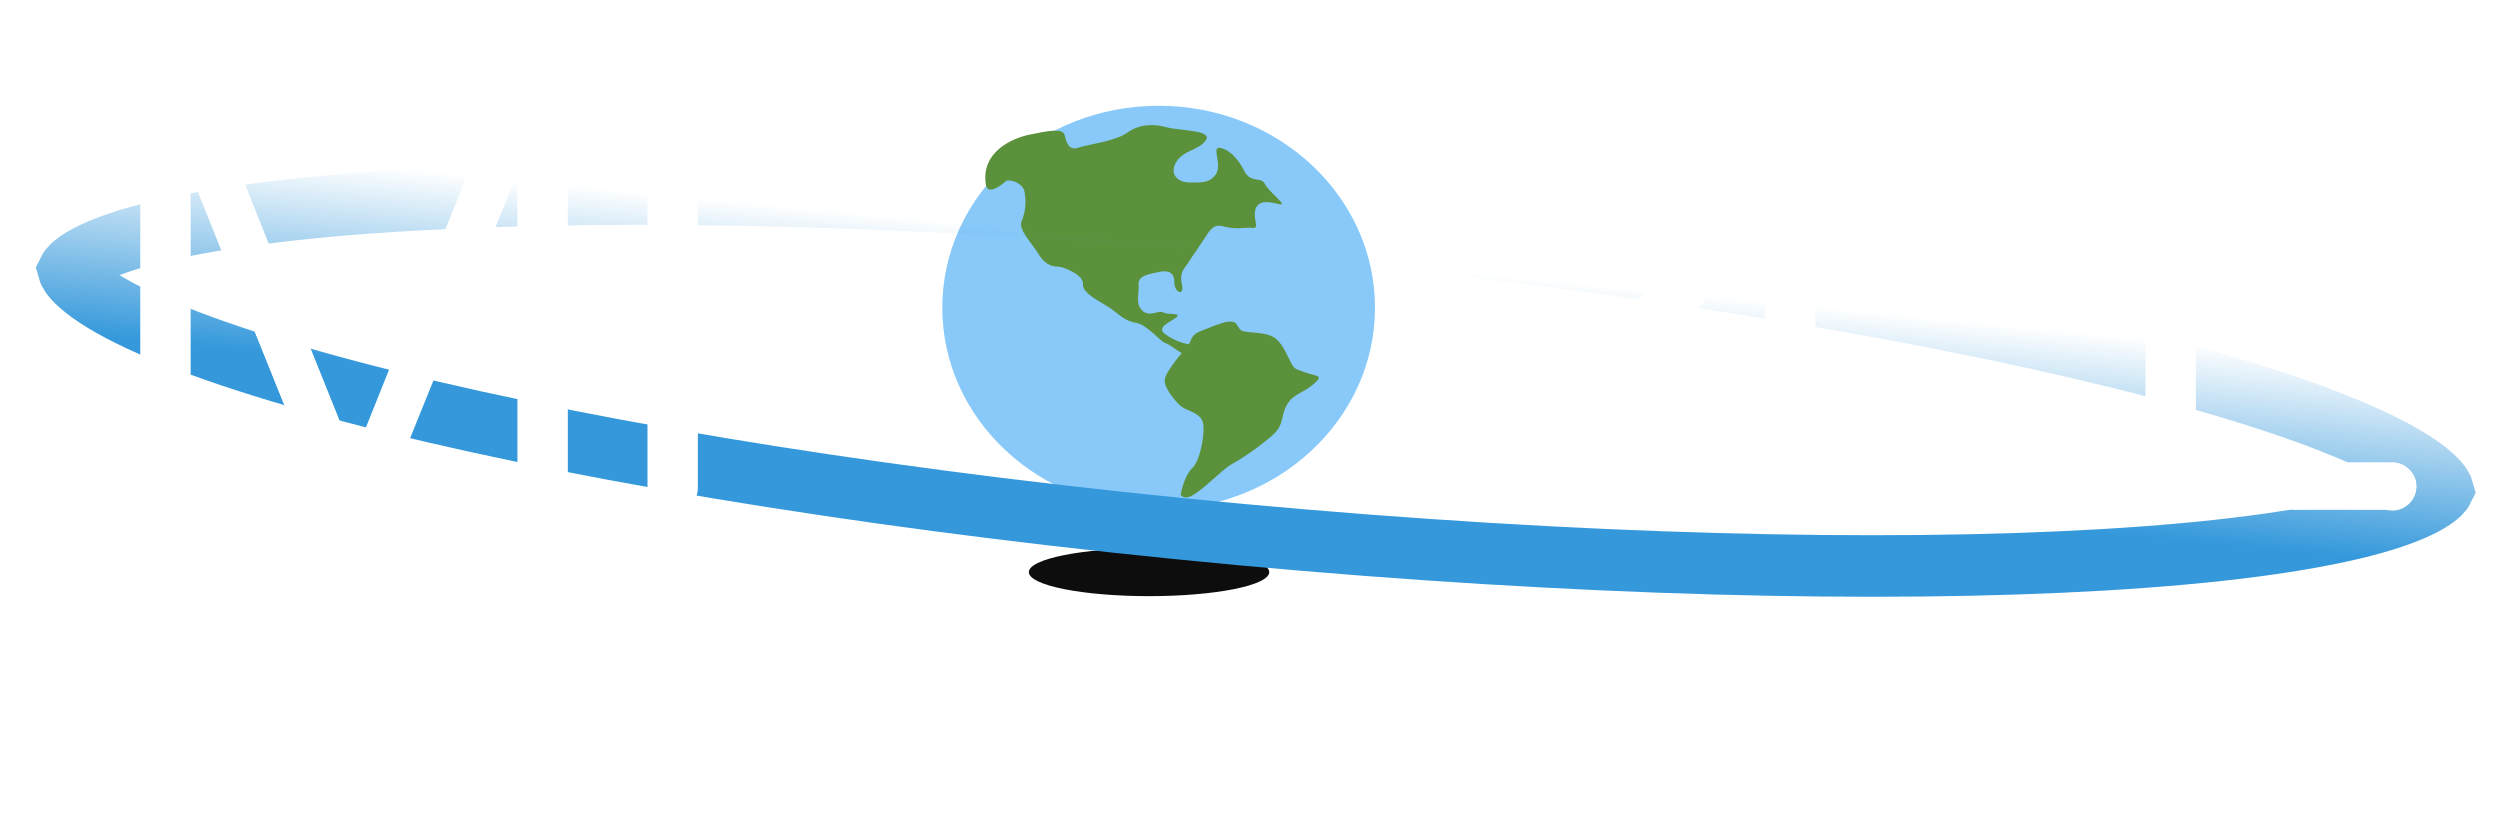 <svg width="260" height="85" viewBox="0 0 260 85" fill="none" xmlns="http://www.w3.org/2000/svg">
<path d="M143 32C143 43.598 132.926 53 120.5 53C108.074 53 98 43.598 98 32C98 20.402 108.074 11 120.5 11C132.926 11 143 20.402 143 32Z" fill="#88C9F9"/>
<path d="M102.534 19.223C101.971 15.804 105.278 14.374 107.043 14.009C108.808 13.641 110.513 13.284 110.709 14.015C110.904 14.747 111.098 15.719 112.176 15.354C113.253 14.988 115.979 14.702 117.254 13.788C118.528 12.875 120.059 12.87 121.334 13.236C122.608 13.602 126.181 13.501 125.397 14.598C124.613 15.696 123.116 15.563 122.333 16.843C121.549 18.125 122.548 18.973 123.626 18.973C124.707 18.973 125.762 19.13 126.449 18.125C127.136 17.118 125.972 15.251 126.856 15.375C127.738 15.499 128.702 16.385 129.393 17.758C130.077 19.13 131.153 18.307 131.547 19.13C131.938 19.953 134.097 21.509 133.018 21.235C131.938 20.96 130.861 20.778 130.567 21.783C130.272 22.79 131.053 23.797 130.272 23.705C129.488 23.613 129.196 23.809 128.116 23.709C127.038 23.613 126.449 22.973 125.567 24.345C124.686 25.716 123.999 26.633 123.608 27.273C123.214 27.913 122.627 28.277 122.921 29.559C123.214 30.841 122.136 30.475 122.136 29.377C122.136 28.281 121.451 28.096 120.569 28.278C119.687 28.461 118.316 28.643 118.414 29.559C118.511 30.474 118.021 31.572 118.806 32.303C119.589 33.037 120.468 32.215 120.959 32.487C121.451 32.764 122.866 32.514 122.376 32.973C121.884 33.429 120.176 34.001 121.156 34.733C122.138 35.464 123.128 35.7 123.522 35.791C123.913 35.885 123.599 34.889 124.876 34.431C126.147 33.974 128.136 32.926 128.626 33.75C129.114 34.572 129.048 34.444 130.813 34.625C132.576 34.807 133.051 35.307 133.834 36.861C134.618 38.416 134.392 38.252 135.662 38.706C136.938 39.164 137.759 38.965 136.583 39.973C135.407 40.976 134.519 40.922 133.834 42.111C133.147 43.298 133.643 44.131 132.272 45.32C130.899 46.508 129.469 47.508 128.001 48.333C127.228 48.765 125.298 50.748 124.147 51.445C123.104 52.076 122.793 51.445 122.793 51.445C122.793 51.445 123.113 49.5 123.998 48.677C124.878 47.855 125.379 44.776 125.084 43.861C124.792 42.948 123.384 42.671 122.897 42.306C122.407 41.942 121.126 40.5 121.126 39.583C121.126 38.669 123.263 36.306 123.263 36.306C123.536 37.575 121.964 35.922 121.229 35.695C120.642 35.511 119.302 33.763 118.156 33.578C117.011 33.393 116.452 32.762 115.571 32.12C114.688 31.48 112.532 30.566 112.629 29.559C112.728 28.553 110.473 27.73 110.082 27.73C109.689 27.73 108.808 27.73 108.023 26.449C107.239 25.168 105.867 23.887 106.259 22.973C106.651 22.059 106.749 20.959 106.552 19.953C106.357 18.947 104.887 18.581 104.593 18.855C104.299 19.13 102.732 20.413 102.534 19.223Z" fill="#5C913B"/>
<g filter="url(#filter0_f)">
<ellipse cx="119.5" cy="59.5" rx="12.5" ry="2.5" fill="#0D0D0D"/>
</g>
<g filter="url(#filter1_d)">
<path d="M15.1 72.495V75H13.635V67.891H16.408C16.942 67.891 17.411 67.988 17.814 68.184C18.221 68.379 18.534 68.657 18.752 69.019C18.97 69.377 19.079 69.785 19.079 70.244C19.079 70.941 18.84 71.491 18.361 71.894C17.886 72.295 17.227 72.495 16.384 72.495H15.1ZM15.1 71.309H16.408C16.796 71.309 17.09 71.217 17.292 71.035C17.497 70.853 17.6 70.592 17.6 70.254C17.6 69.906 17.497 69.624 17.292 69.409C17.087 69.194 16.804 69.084 16.442 69.077H15.1V71.309ZM26.93 71.606C26.93 72.306 26.806 72.92 26.559 73.447C26.311 73.975 25.956 74.382 25.494 74.668C25.035 74.954 24.508 75.098 23.912 75.098C23.323 75.098 22.797 74.956 22.335 74.673C21.873 74.39 21.515 73.986 21.261 73.462C21.007 72.935 20.878 72.329 20.875 71.645V71.294C20.875 70.594 21 69.979 21.251 69.448C21.505 68.914 21.861 68.506 22.32 68.223C22.783 67.936 23.31 67.793 23.902 67.793C24.495 67.793 25.02 67.936 25.48 68.223C25.942 68.506 26.298 68.914 26.549 69.448C26.803 69.979 26.93 70.592 26.93 71.289V71.606ZM25.445 71.284C25.445 70.539 25.312 69.972 25.045 69.585C24.778 69.198 24.397 69.004 23.902 69.004C23.411 69.004 23.032 69.196 22.765 69.58C22.498 69.961 22.363 70.521 22.359 71.26V71.606C22.359 72.332 22.493 72.895 22.76 73.296C23.027 73.696 23.411 73.897 23.912 73.897C24.404 73.897 24.781 73.704 25.045 73.32C25.309 72.933 25.442 72.37 25.445 71.631V71.284ZM34.531 72.949L35.488 67.891H36.948L35.371 75H33.897L32.739 70.244L31.582 75H30.107L28.53 67.891H29.99L30.952 72.939L32.124 67.891H33.364L34.531 72.949ZM43.022 71.919H40.209V73.823H43.51V75H38.744V67.891H43.5V69.077H40.209V70.772H43.022V71.919ZM48.001 72.397H46.834V75H45.369V67.891H48.011C48.851 67.891 49.498 68.078 49.954 68.452C50.41 68.826 50.638 69.356 50.638 70.039C50.638 70.524 50.532 70.929 50.32 71.255C50.112 71.577 49.795 71.834 49.368 72.026L50.906 74.932V75H49.334L48.001 72.397ZM46.834 71.211H48.016C48.383 71.211 48.668 71.118 48.87 70.933C49.072 70.744 49.173 70.485 49.173 70.156C49.173 69.821 49.077 69.557 48.885 69.365C48.696 69.173 48.405 69.077 48.011 69.077H46.834V71.211ZM57.033 71.919H54.221V73.823H57.522V75H52.756V67.891H57.512V69.077H54.221V70.772H57.033V71.919ZM59.381 75V67.891H61.568C62.193 67.891 62.752 68.032 63.243 68.315C63.738 68.595 64.124 68.996 64.4 69.517C64.677 70.034 64.815 70.623 64.815 71.284V71.611C64.815 72.272 64.679 72.86 64.405 73.374C64.135 73.888 63.753 74.287 63.258 74.57C62.763 74.853 62.205 74.997 61.583 75H59.381ZM60.846 69.077V73.823H61.554C62.127 73.823 62.565 73.636 62.867 73.262C63.17 72.887 63.325 72.352 63.331 71.655V71.279C63.331 70.557 63.181 70.01 62.882 69.639C62.582 69.264 62.145 69.077 61.568 69.077H60.846ZM70.375 75V67.891H72.865C73.728 67.891 74.382 68.057 74.828 68.389C75.274 68.717 75.497 69.201 75.497 69.839C75.497 70.187 75.408 70.495 75.228 70.762C75.049 71.025 74.8 71.219 74.481 71.343C74.846 71.434 75.132 71.618 75.341 71.894C75.552 72.171 75.658 72.51 75.658 72.91C75.658 73.594 75.44 74.111 75.004 74.463C74.568 74.814 73.946 74.993 73.139 75H70.375ZM71.84 71.904V73.823H73.095C73.44 73.823 73.708 73.742 73.9 73.579C74.096 73.413 74.193 73.185 74.193 72.895C74.193 72.245 73.856 71.914 73.183 71.904H71.84ZM71.84 70.869H72.924C73.663 70.856 74.032 70.561 74.032 69.985C74.032 69.663 73.938 69.432 73.749 69.292C73.564 69.149 73.269 69.077 72.865 69.077H71.84V70.869ZM79.939 71.094L81.419 67.891H83.02L80.686 72.422V75H79.197V72.422L76.863 67.891H78.47L79.939 71.094ZM89.718 75H88.253V67.891H89.718V75ZM97.861 75H96.397L93.545 70.322V75H92.08V67.891H93.545L96.401 72.578V67.891H97.861V75ZM105.346 69.077H103.168V75H101.703V69.077H99.555V67.891H105.346V69.077ZM111.463 71.919H108.65V73.823H111.951V75H107.186V67.891H111.941V69.077H108.65V70.772H111.463V71.919ZM115.275 73.823H118.386V75H113.811V67.891H115.275V73.823ZM121.695 73.823H124.806V75H120.23V67.891H121.695V73.823ZM130.928 71.919H128.115V73.823H131.416V75H126.65V67.891H131.406V69.077H128.115V70.772H130.928V71.919ZM138.856 72.632C138.801 73.397 138.518 73.999 138.007 74.439C137.499 74.878 136.828 75.098 135.995 75.098C135.084 75.098 134.366 74.792 133.842 74.18C133.321 73.564 133.061 72.721 133.061 71.65V71.216C133.061 70.532 133.181 69.93 133.422 69.409C133.663 68.888 134.006 68.49 134.452 68.213C134.901 67.933 135.422 67.793 136.015 67.793C136.835 67.793 137.496 68.013 137.997 68.452C138.498 68.892 138.788 69.508 138.866 70.303H137.401C137.366 69.844 137.237 69.512 137.016 69.307C136.798 69.098 136.464 68.994 136.015 68.994C135.526 68.994 135.16 69.17 134.916 69.522C134.675 69.87 134.551 70.412 134.545 71.147V71.685C134.545 72.453 134.66 73.014 134.892 73.369C135.126 73.724 135.494 73.901 135.995 73.901C136.448 73.901 136.785 73.799 137.006 73.594C137.23 73.385 137.359 73.065 137.392 72.632H138.856ZM146.023 69.077H143.846V75H142.381V69.077H140.232V67.891H146.023V69.077ZM151.061 75V67.891H153.248C153.873 67.891 154.431 68.032 154.923 68.315C155.418 68.595 155.803 68.996 156.08 69.517C156.357 70.034 156.495 70.623 156.495 71.284V71.611C156.495 72.272 156.358 72.86 156.085 73.374C155.815 73.888 155.432 74.287 154.938 74.57C154.443 74.853 153.884 74.997 153.263 75H151.061ZM152.525 69.077V73.823H153.233C153.806 73.823 154.244 73.636 154.547 73.262C154.85 72.887 155.004 72.352 155.011 71.655V71.279C155.011 70.557 154.861 70.01 154.562 69.639C154.262 69.264 153.824 69.077 153.248 69.077H152.525ZM161.196 72.397H160.029V75H158.564V67.891H161.206C162.046 67.891 162.694 68.078 163.149 68.452C163.605 68.826 163.833 69.356 163.833 70.039C163.833 70.524 163.727 70.929 163.516 71.255C163.307 71.577 162.99 71.834 162.563 72.026L164.102 74.932V75H162.529L161.196 72.397ZM160.029 71.211H161.211C161.579 71.211 161.864 71.118 162.065 70.933C162.267 70.744 162.368 70.485 162.368 70.156C162.368 69.821 162.272 69.557 162.08 69.365C161.891 69.173 161.6 69.077 161.206 69.077H160.029V71.211ZM167.509 75H166.044V67.891H167.509V75ZM172.498 73.237L174.109 67.891H175.74L173.265 75H171.736L169.271 67.891H170.896L172.498 73.237ZM181.691 71.919H178.879V73.823H182.18V75H177.414V67.891H182.17V69.077H178.879V70.772H181.691V71.919ZM189.82 75H188.355L185.504 70.322V75H184.039V67.891H185.504L188.36 72.578V67.891H189.82V75ZM195.59 75V67.891H198.08C198.943 67.891 199.597 68.057 200.043 68.389C200.489 68.717 200.712 69.201 200.712 69.839C200.712 70.187 200.622 70.495 200.443 70.762C200.264 71.025 200.015 71.219 199.696 71.343C200.061 71.434 200.347 71.618 200.556 71.894C200.767 72.171 200.873 72.51 200.873 72.91C200.873 73.594 200.655 74.111 200.219 74.463C199.783 74.814 199.161 74.993 198.354 75H195.59ZM197.055 71.904V73.823H198.31C198.655 73.823 198.923 73.742 199.115 73.579C199.311 73.413 199.408 73.185 199.408 72.895C199.408 72.245 199.071 71.914 198.397 71.904H197.055ZM197.055 70.869H198.139C198.878 70.856 199.247 70.561 199.247 69.985C199.247 69.663 199.153 69.432 198.964 69.292C198.778 69.149 198.484 69.077 198.08 69.077H197.055V70.869ZM205.154 71.094L206.634 67.891H208.235L205.901 72.422V75H204.412V72.422L202.078 67.891H203.685L205.154 71.094ZM216.002 73.237L217.613 67.891H219.244L216.769 75H215.24L212.774 67.891H214.4L216.002 73.237ZM224.561 73.535H221.992L221.504 75H219.946L222.593 67.891H223.95L226.611 75H225.054L224.561 73.535ZM222.388 72.349H224.165L223.271 69.688L222.388 72.349ZM229.74 73.823H232.851V75H228.275V67.891H229.74V73.823ZM239.959 67.891V72.573C239.959 73.351 239.715 73.966 239.227 74.419C238.742 74.871 238.077 75.098 237.234 75.098C236.404 75.098 235.745 74.878 235.257 74.439C234.769 73.999 234.52 73.395 234.51 72.627V67.891H235.975V72.583C235.975 73.049 236.085 73.389 236.307 73.603C236.531 73.815 236.84 73.921 237.234 73.921C238.058 73.921 238.476 73.488 238.489 72.622V67.891H239.959ZM246.438 71.919H243.625V73.823H246.926V75H242.16V67.891H246.916V69.077H243.625V70.772H246.438V71.919ZM252.472 73.135C252.472 72.858 252.374 72.647 252.179 72.5C251.983 72.35 251.632 72.194 251.124 72.031C250.616 71.865 250.214 71.703 249.918 71.543C249.111 71.107 248.707 70.519 248.707 69.78C248.707 69.396 248.814 69.054 249.029 68.755C249.247 68.452 249.558 68.216 249.962 68.047C250.369 67.878 250.825 67.793 251.329 67.793C251.837 67.793 252.289 67.886 252.687 68.071C253.084 68.254 253.391 68.512 253.609 68.848C253.831 69.183 253.941 69.564 253.941 69.99H252.477C252.477 69.665 252.374 69.412 252.169 69.233C251.964 69.051 251.676 68.96 251.305 68.96C250.947 68.96 250.668 69.037 250.47 69.189C250.271 69.339 250.172 69.538 250.172 69.785C250.172 70.016 250.287 70.21 250.519 70.366C250.753 70.522 251.096 70.669 251.549 70.806C252.382 71.056 252.989 71.367 253.37 71.738C253.751 72.109 253.941 72.572 253.941 73.125C253.941 73.74 253.709 74.224 253.243 74.575C252.778 74.924 252.151 75.098 251.363 75.098C250.816 75.098 250.318 74.998 249.869 74.8C249.42 74.598 249.076 74.323 248.839 73.975C248.604 73.626 248.487 73.223 248.487 72.764H249.957C249.957 73.548 250.426 73.94 251.363 73.94C251.712 73.94 251.983 73.87 252.179 73.731C252.374 73.587 252.472 73.389 252.472 73.135Z" fill="white"/>
</g>
<path d="M252.907 49.481C253.835 50.313 254.024 50.787 254.062 50.924C253.999 51.052 253.727 51.483 252.662 52.132C251.248 52.993 248.994 53.878 245.811 54.701C239.485 56.338 230.258 57.542 218.714 58.222C195.676 59.58 163.98 58.822 129.113 55.602C94.245 52.382 62.947 47.322 40.547 41.769C29.323 38.986 20.472 36.112 14.553 33.345C11.575 31.953 9.521 30.671 8.289 29.564C7.361 28.732 7.172 28.258 7.134 28.121C7.196 27.993 7.469 27.562 8.533 26.914C9.948 26.052 12.202 25.167 15.384 24.344C21.71 22.707 30.937 21.503 42.481 20.823C65.519 19.466 97.215 20.223 132.083 23.443C166.95 26.663 198.249 31.723 220.649 37.276C231.873 40.059 240.723 42.933 246.642 45.7C249.621 47.092 251.674 48.375 252.907 49.481Z" stroke="url(#paint0_linear)" stroke-width="6.4"/>
<path d="M17.179 53.288C16.45 53.288 15.835 53.038 15.336 52.539C14.837 52.04 14.587 51.426 14.587 50.696V16.309C14.587 15.272 14.952 14.389 15.682 13.659C16.411 12.891 17.294 12.507 18.331 12.507H20.232C21 12.507 21.691 12.738 22.306 13.198C22.958 13.659 23.438 14.235 23.746 14.926L36.821 47.528L49.896 14.926C50.203 14.235 50.664 13.659 51.278 13.198C51.931 12.738 52.642 12.507 53.41 12.507H55.31C56.347 12.507 57.23 12.891 57.96 13.659C58.69 14.389 59.054 15.272 59.054 16.309V50.696C59.054 51.426 58.805 52.04 58.306 52.539C57.806 53.038 57.192 53.288 56.462 53.288C55.733 53.288 55.099 53.038 54.562 52.539C54.062 52.04 53.813 51.426 53.813 50.696V17.979L40.507 50.869C40.2 51.598 39.701 52.194 39.01 52.654C38.357 53.077 37.627 53.288 36.821 53.288C36.014 53.288 35.266 53.077 34.574 52.654C33.922 52.194 33.442 51.598 33.134 50.869L19.829 17.979V50.696C19.829 51.426 19.56 52.04 19.022 52.539C18.523 53.038 17.909 53.288 17.179 53.288ZM69.93 53.288C69.201 53.288 68.586 53.038 68.087 52.539C67.588 52.04 67.338 51.426 67.338 50.696V15.445C67.338 14.715 67.588 14.101 68.087 13.602C68.586 13.064 69.201 12.795 69.93 12.795H92.337C93.028 12.795 93.604 13.045 94.065 13.544C94.564 14.005 94.814 14.581 94.814 15.272C94.814 15.963 94.564 16.539 94.065 17C93.604 17.461 93.028 17.691 92.337 17.691H72.58V30.421H90.321C91.012 30.421 91.588 30.67 92.049 31.17C92.548 31.63 92.798 32.206 92.798 32.898C92.798 33.589 92.548 34.165 92.049 34.626C91.588 35.086 91.012 35.317 90.321 35.317H72.58V50.696C72.58 51.426 72.311 52.04 71.774 52.539C71.274 53.038 70.66 53.288 69.93 53.288ZM150.424 53.288C149.695 53.288 149.08 53.038 148.581 52.539C148.082 52.04 147.832 51.426 147.832 50.696V15.445C147.832 14.715 148.082 14.101 148.581 13.602C149.08 13.064 149.695 12.795 150.424 12.795H163.845C169.067 12.795 172.984 13.87 175.595 16.021C178.207 18.171 179.512 20.994 179.512 24.488C179.512 26.792 178.859 28.904 177.554 30.824C176.287 32.706 174.424 34.069 171.967 34.914C174.731 35.643 176.613 37.371 177.611 40.098C178.648 42.786 179.167 45.435 179.167 48.046V50.696C179.167 51.426 178.917 52.04 178.418 52.539C177.919 53.038 177.304 53.288 176.575 53.288C175.768 53.288 175.115 53.058 174.616 52.597C174.155 52.098 173.925 51.464 173.925 50.696V48.968C173.925 47.048 173.752 45.282 173.407 43.669C173.061 42.018 172.235 40.558 170.93 39.291C169.624 37.986 167.647 37.333 164.997 37.333H153.074V50.696C153.074 51.426 152.805 52.04 152.267 52.539C151.768 53.038 151.154 53.288 150.424 53.288ZM163.499 32.379C166.802 32.379 169.413 31.726 171.333 30.421C173.291 29.115 174.271 27.272 174.271 24.891C174.271 22.587 173.426 20.821 171.736 19.592C170.085 18.363 167.243 17.749 163.211 17.749H153.074V32.379H163.499ZM203.699 53.576C199.859 53.576 196.403 52.75 193.331 51.099C190.298 49.41 187.898 47.01 186.131 43.899C184.403 40.75 183.539 37.083 183.539 32.898C183.539 28.712 184.403 25.064 186.131 21.954C187.898 18.805 190.298 16.405 193.331 14.754C196.403 13.064 199.859 12.219 203.699 12.219C206.31 12.219 208.634 12.526 210.669 13.141C212.742 13.755 214.797 14.638 216.832 15.79C217.677 16.251 218.099 16.981 218.099 17.979C218.099 18.555 217.888 19.074 217.466 19.534C217.043 19.957 216.486 20.168 215.795 20.168C215.411 20.168 215.066 20.091 214.758 19.938C213.069 19.054 211.418 18.382 209.805 17.922C208.192 17.461 206.33 17.23 204.218 17.23C200.915 17.23 198.093 17.922 195.75 19.304C193.446 20.648 191.699 22.51 190.509 24.891C189.357 27.234 188.781 29.902 188.781 32.898C188.781 35.893 189.357 38.581 190.509 40.962C191.699 43.304 193.446 45.166 195.75 46.549C198.093 47.893 200.915 48.565 204.218 48.565C206.33 48.565 208.192 48.334 209.805 47.874C211.418 47.413 213.069 46.741 214.758 45.858C215.066 45.704 215.411 45.627 215.795 45.627C216.486 45.627 217.043 45.838 217.466 46.261C217.888 46.683 218.099 47.202 218.099 47.816C218.099 48.814 217.677 49.544 216.832 50.005C214.797 51.157 212.742 52.04 210.669 52.654C208.634 53.269 206.31 53.576 203.699 53.576ZM225.72 53C224.991 53 224.376 52.75 223.877 52.251C223.378 51.752 223.128 51.138 223.128 50.408V15.445C223.128 14.715 223.378 14.101 223.877 13.602C224.376 13.064 224.991 12.795 225.72 12.795H248.818C249.509 12.795 250.085 13.045 250.546 13.544C251.045 14.005 251.295 14.581 251.295 15.272C251.295 15.963 251.045 16.539 250.546 17C250.085 17.461 249.509 17.691 248.818 17.691H228.37V30.421H246.744C247.436 30.421 248.012 30.67 248.472 31.17C248.972 31.63 249.221 32.206 249.221 32.898C249.221 33.589 248.972 34.165 248.472 34.626C248.012 35.086 247.436 35.317 246.744 35.317H228.37V48.104H248.818C249.509 48.104 250.085 48.354 250.546 48.853C251.045 49.314 251.295 49.89 251.295 50.581C251.295 51.272 251.045 51.848 250.546 52.309C250.085 52.77 249.509 53 248.818 53H225.72Z" fill="white"/>
<path d="M26.5 34.5L32.3 36.3L35.4 44L29.55 42.1L26.5 34.5Z" fill="white"/>
<path d="M25.4 19L20.6 20L23 26L28 25.5L25.4 19Z" fill="white"/>
<circle cx="248.8" cy="50.6" r="2.5" fill="white"/>
<path d="M238.963 48.104L248.5 48.1C248.5 48.1 248.5 53 248 53C247.5 53 238.5 53 238.5 53L238.963 48.104Z" fill="white"/>
<defs>
<filter id="filter0_f" x="103" y="53" width="33" height="13" filterUnits="userSpaceOnUse" color-interpolation-filters="sRGB">
<feFlood flood-opacity="0" result="BackgroundImageFix"/>
<feBlend mode="normal" in="SourceGraphic" in2="BackgroundImageFix" result="shape"/>
<feGaussianBlur stdDeviation="2" result="effect1_foregroundBlur"/>
</filter>
<filter id="filter1_d" x="8.635" y="66.793" width="246.307" height="13.305" filterUnits="userSpaceOnUse" color-interpolation-filters="sRGB">
<feFlood flood-opacity="0" result="BackgroundImageFix"/>
<feColorMatrix in="SourceAlpha" type="matrix" values="0 0 0 0 0 0 0 0 0 0 0 0 0 0 0 0 0 0 127 0"/>
<feOffset dx="-2" dy="2"/>
<feGaussianBlur stdDeviation="1.5"/>
<feColorMatrix type="matrix" values="0 0 0 0 0 0 0 0 0 0 0 0 0 0 0 0 0 0 0.1 0"/>
<feBlend mode="normal" in2="BackgroundImageFix" result="effect1_dropShadow"/>
<feBlend mode="normal" in="SourceGraphic" in2="effect1_dropShadow" result="shape"/>
</filter>
<linearGradient id="paint0_linear" x1="142.5" y1="48" x2="144.5" y2="27.5" gradientUnits="userSpaceOnUse">
<stop stop-color="#3498DB"/>
<stop offset="1" stop-color="#3498DB" stop-opacity="0"/>
</linearGradient>
</defs>
</svg>
